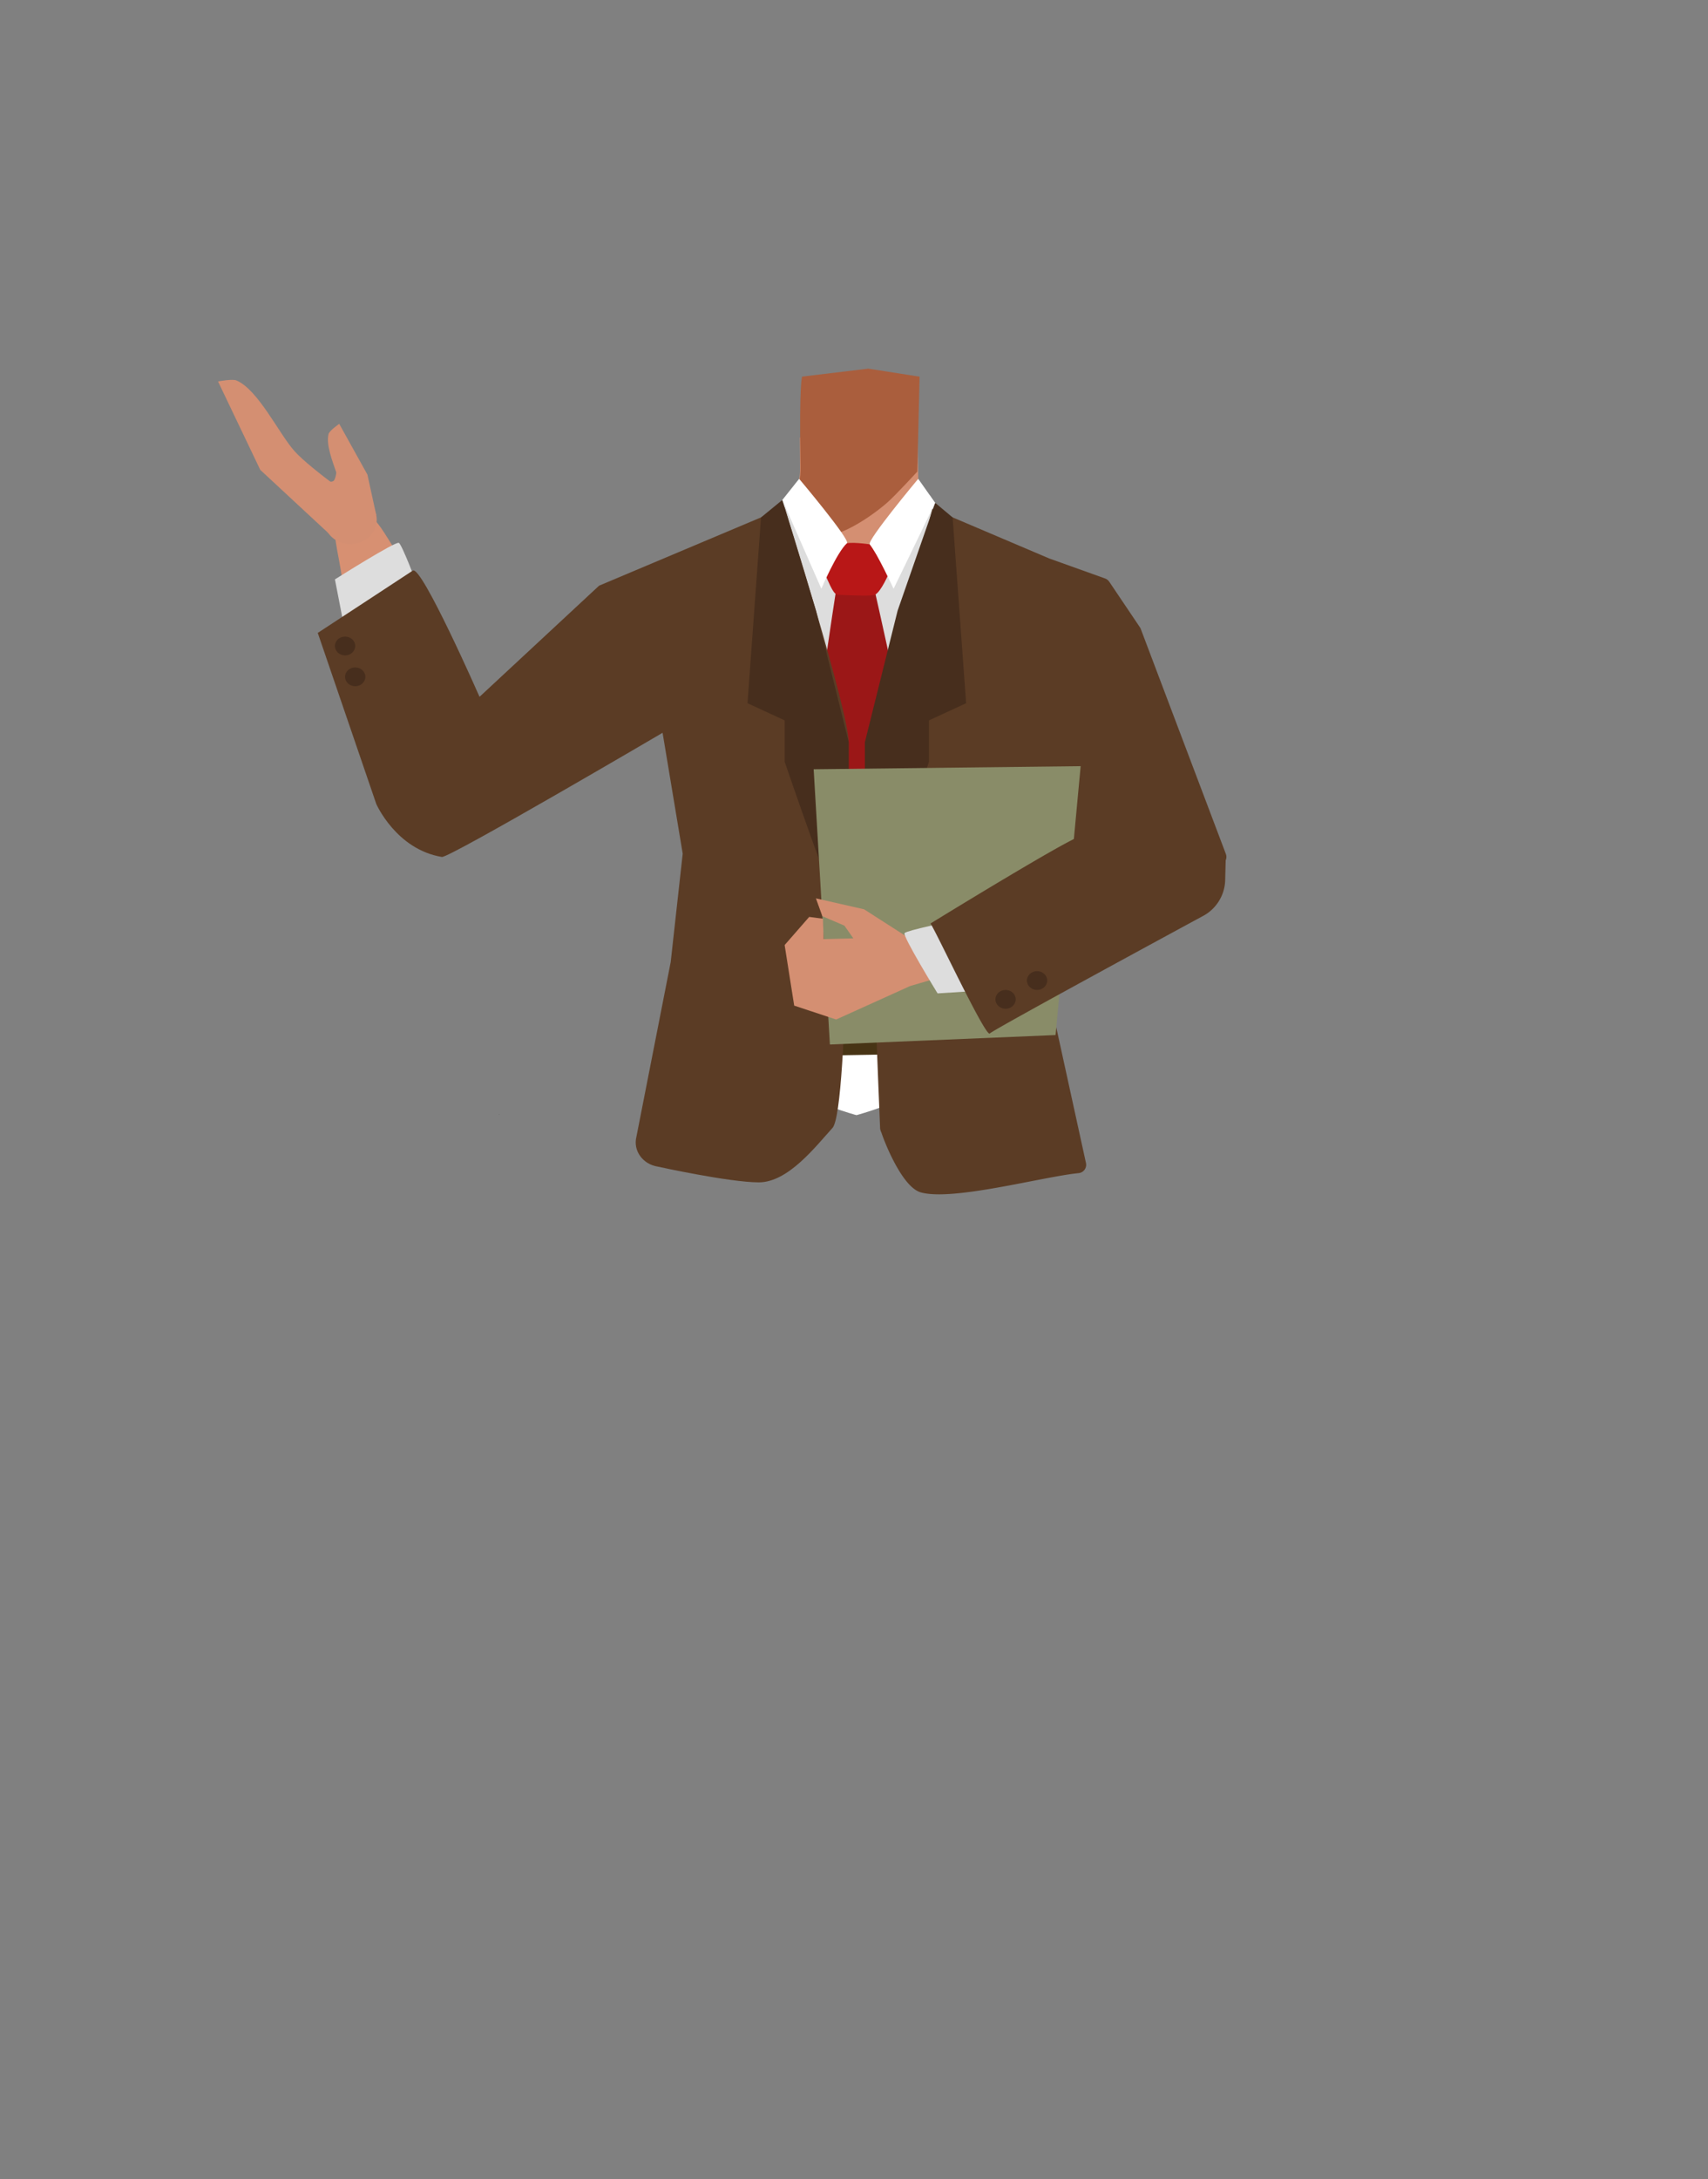 <svg id="Calque_1" data-name="Calque 1" xmlns="http://www.w3.org/2000/svg" viewBox="0 0 788 1005"><rect x="0" y="0" width="788" height="1005" fill="#808080" stroke="none"/><defs><style>.cls-1{fill:#1a1818;}.cls-2{fill:#d48f72;}.cls-3{fill:#aa5e3d;}.cls-4{fill:none;stroke:#000;stroke-miterlimit:10;stroke-width:3px;}.cls-5{fill:#fff;}.cls-6{fill:#d79072;}.cls-7{fill:#473415;}.cls-8{fill:#ddd;}.cls-9{fill:#9b1717;}.cls-10{fill:#5b3c25;}.cls-11{fill:#472e1d;}.cls-12{fill:#b81717;}.cls-13{fill:#898c68;}</style></defs><polygon class="cls-1" points="230.32 514.01 230.22 514.05 230.22 513.97 230.32 514.01"/><polygon points="230.42 513.97 230.42 514.05 230.32 514.01 230.42 513.97"/><polygon class="cls-1" points="230.32 514.01 230.22 514.05 230.22 513.97 230.32 514.01"/><polygon points="230.42 513.97 230.42 514.05 230.32 514.01 230.42 513.97"/><path class="cls-2" d="M411.2,367.66C422,374.15,433.47,399.94,446,402.6c4.44.95,13.35-4.85,15.8-8.41,8.91-12.94,4.6-49.3,17.19-59.28,10.65-8.44,36.25-3.61,36.86-39.16.36-21.62-26.87-31.93-33.53-34.13a27,27,0,0,1-3.17-1.24l-40.53-18.61c-9.57-4.4-15.68-13.39-15.82-23.28l-.23-16.72-27,1.91L369,201.76l.11,14.57c.09,11.18-6.72,21.43-17.53,26.4l-40.15,18.44s-35.41,9.95-35,34.58c.6,35.55,26.2,30.72,36.85,39.16,12.59,10,8.28,46.34,17.19,59.28,2.45,3.56,11.36,9.36,15.8,8.41,12.51-2.66,23.52-29.23,34.77-34.94C387.63,364.3,404.88,363.84,411.2,367.66Z"/><polygon class="cls-2" points="398.26 196.82 423.26 200.52 424.26 254.24 396.76 284.34 369.57 254.24 370.57 200.52 398.26 196.82"/><path class="cls-3" d="M400.6,170l23.66,3.71L423.2,217.5s-10.13,11-13.86,14.27c-6.69,5.91-24.21,18.32-32.56,14.69-6.94-3-17.67-8.52-17.67-8.52s7.09-5.59,9.85-17.13c.48-2,.39-5.07.34-8.33-.62-36,.77-38.9.76-38.81Z"/><path class="cls-4" d="M456.2,288.75c-1.33,25.61,17.73,49.57,17.73,49.57s31.16,49.93,41.26,66.72c4.77,7.91,14.38,24.57,36,14.12h0c17.85-8.62,11.88-26,8.13-34-7.63-16.23-26.77-47.63-31.2-64.64-3.3-12.67-3.06-33.4-20.88-48.43,0,0-13.14-13.78-31.88-7.17l-.74.26c-10.66,3.76-17.9,13-18.45,23.55Z"/><path class="cls-5" d="M465.74,446.25c-.88-3.72-5.67-23.41-5.62-31.33.06-8.5,4-25.66,1.81-33.95-9.77-36.66-123.54-36.72-133.32,0-2.21,8.29,1.74,25.45,1.8,33.95.06,7.92-4.73,27.61-5.62,31.33-11,46.6,70.35,68,70.35,68S476.78,492.85,465.74,446.25Z"/><path class="cls-6" d="M207.5,389.28c-19.56,3.34-29.91-16.36-33.21-23.72S168.23,342,166.85,334c-3.53-20.44-6.6-55.19-10.34-75.13-2.46-13.11-4.16-20,4.47-23.65,7.85-3.35,14.78,8,17.55,12.42,11.41,18.19,34.19,53.48,42.71,74.28,3.5,8.54,8.85,26.42,9.15,35.55C231.24,383,213.19,388.31,207.5,389.28Z"/><path class="cls-4" d="M333.71,305.68c-11.91,23.14-40.93,35.91-40.93,35.91s-52.95,30.34-70.43,40.71c-8.23,4.88-25.22,15.35-38.95-3.34h0c-11.33-15.41,2.81-28.12,10.19-33.5,15-11,47.9-30.24,60.5-43.29,9.38-9.72,19.75-28.09,43.13-33.53,0,0,18.61-6.38,31.75,7.65l.52.55a25,25,0,0,1,4.22,28.84Z"/><polygon class="cls-7" points="316.71 487.89 318.21 467.05 473.21 467.05 475.21 485.11 316.71 487.89"/><path class="cls-6" d="M562.06,389.16c-9-16.41-32.21-12.05-40.52-10s-23.93,9.9-31.61,13.74c-19.66,9.84-51.32,28.71-70.69,38.08-12.74,6.17-19.64,9.08-17.56,17.67,1.9,7.81,15.84,6,21.32,5.35,22.53-2.67,66.64-7.37,89.65-13.76,9.45-2.62,28-9.56,36-14.89C571.1,410.45,564.69,393.93,562.06,389.16Z"/><path class="cls-2" d="M173.6,237.6l-4.09-18.73-13-23.4s-4.54,3.1-4.93,4.69c-1.24,5,1.88,12.65,3.51,17.55.22.65-.59,3.68-1.2,4.07-2.5,1.57-7.27-2.37-7.27-2.37L157,235.89Z"/><path class="cls-2" d="M168.41,233.77l-16.25,12.69-32.09-29.78-19.48-40.77s6.57-1.28,8.5-.46c10.08,4.29,19.72,24.76,26.81,32.63C143.55,216.58,168.41,233.77,168.41,233.77Z"/><ellipse class="cls-2" cx="161.67" cy="239.71" rx="12.15" ry="11.21" transform="translate(-3.8 2.61) rotate(-0.91)"/><path class="cls-8" d="M345,247.27c1.34-1.24,17.42-18.83,18.88-18.81.67,0,13.77,29.29,29,29.69,18.46.47,36.1-29.69,36.1-29.69l8.94,13,5,148.65-98,1.24Z"/><path class="cls-8" d="M160.1,295.89l-5.58-28.7s28-17.7,29.5-16.84,8.45,19.38,8.45,19.38Z"/><path class="cls-9" d="M385.53,273.5l18.28,0S418,336.2,417.37,338.1s-9.3,49.43-9.17,50.57-12.58,14.83-12.58,14.83-12.79-17.11-13.44-19-4.67-43-5.68-44.49S385.53,273.5,385.53,273.5Z"/><path class="cls-10" d="M483.19,454.92l17.86,81.54a3.87,3.87,0,0,1-3.58,4.55c-16.62,1.69-58,13-72.66,8.86-8.54-2.38-16.69-23-18.14-27.5a6.85,6.85,0,0,1-.62-1.87c-.54-14.36-6.79-157.28-4.13-177.68S424.09,259.66,429,239.19c.58-2.37,1.17-4.57,1.17-4.57L484,257.51l.24.09,25.52,9.14a4,4,0,0,1,2,1.53l14.14,21a3.68,3.68,0,0,1,.4.76l39.29,103.86a3.72,3.72,0,0,1-2.15,4.73l-83.95,36a3.73,3.73,0,0,0-2.15,4.74l5.74,15A2.38,2.38,0,0,1,483.19,454.92Z"/><path class="cls-10" d="M362,234s29.53,93.88,29.53,108.24.32,169.38-7.46,177.92-20.43,25.09-34,25.09S303.49,538,303.49,538c-7-1.09-11.5-7.42-9.87-13.8l15.81-80.52,5.54-50-9.28-55.75s-98.5,57.81-101.82,57.26c-21.11-3.49-30.27-24.43-30.27-24.43l-27-78.89s42.67-27.92,43.84-28.73c4-2.74,30.8,58.2,30.8,58.2l55.15-51.25Z"/><path class="cls-11" d="M360.94,230.56l-9.84,8.06-6.23,85.67L362,332.2v19.09s26,75.83,27.57,73.53,2-70.26,2-70.26V342.27l-15.1-60.65Z"/><path class="cls-12" d="M380.61,265.19c.92-1.63,6.73-12.24,8.88-14.17,1.69-1.52,11.76,0,11.76,0l8.94,13.13s-3.71,8.89-6.57,10.13c-1.49.65-8.81.38-17.22,0C384.11,274.18,381.43,265.82,380.61,265.19Z"/><path class="cls-11" d="M431.44,231.88l8.06,6.74,6.23,85.67L428.6,332.2v19.09s-26,75.83-27.58,73.53-2-70.26-2-70.26V342.27l15.1-60.65Z"/><path class="cls-5" d="M423.63,220.81l7.81,11.07-19.17,39.63s-7.76-16.68-11-20.49C399.81,249.34,423.63,220.81,423.63,220.81Z"/><polygon class="cls-13" points="375.39 354.75 382.88 481.68 487 477.32 498.57 353.32 375.39 354.75"/><path class="cls-5" d="M368.69,220.81l-7.75,9.75,18,40.95s7.06-16.67,11.8-21C392.43,249,368.69,220.81,368.69,220.81Z"/><polygon class="cls-2" points="418.21 431.87 398.65 419.33 376.43 414.29 379.39 422.5 389.57 426.86 393.7 432.73 379.99 433.08 379.67 423.67 373.33 422.84 362 435.82 366.41 463.75 385.76 470.15 419.93 454.7 429.81 451.81 450.17 447.18 433.08 427.78 424.23 431.04 418.21 431.87"/><path class="cls-8" d="M463.93,456.11l-31.37,2s-16.3-26.56-15.23-27.81S439,424.82,439,424.82Z"/><path class="cls-10" d="M429.3,425.88c2.67,3.9,25.49,52.67,27.35,50.72s98.2-54.1,98.2-54.1l.23-.12a19.33,19.33,0,0,0,10.16-16.23l.29-11.31s-21.83-17.78-24.13-17.77-39.28,8.94-42.67,8.57S429.3,425.88,429.3,425.88Z"/><ellipse class="cls-11" cx="159.2" cy="297.9" rx="4.68" ry="4.34"/><ellipse class="cls-11" cx="163.88" cy="312.12" rx="4.68" ry="4.34"/><ellipse class="cls-11" cx="478.46" cy="452.18" rx="4.68" ry="4.34"/><ellipse class="cls-11" cx="463.93" cy="460.85" rx="4.68" ry="4.34"/></svg>